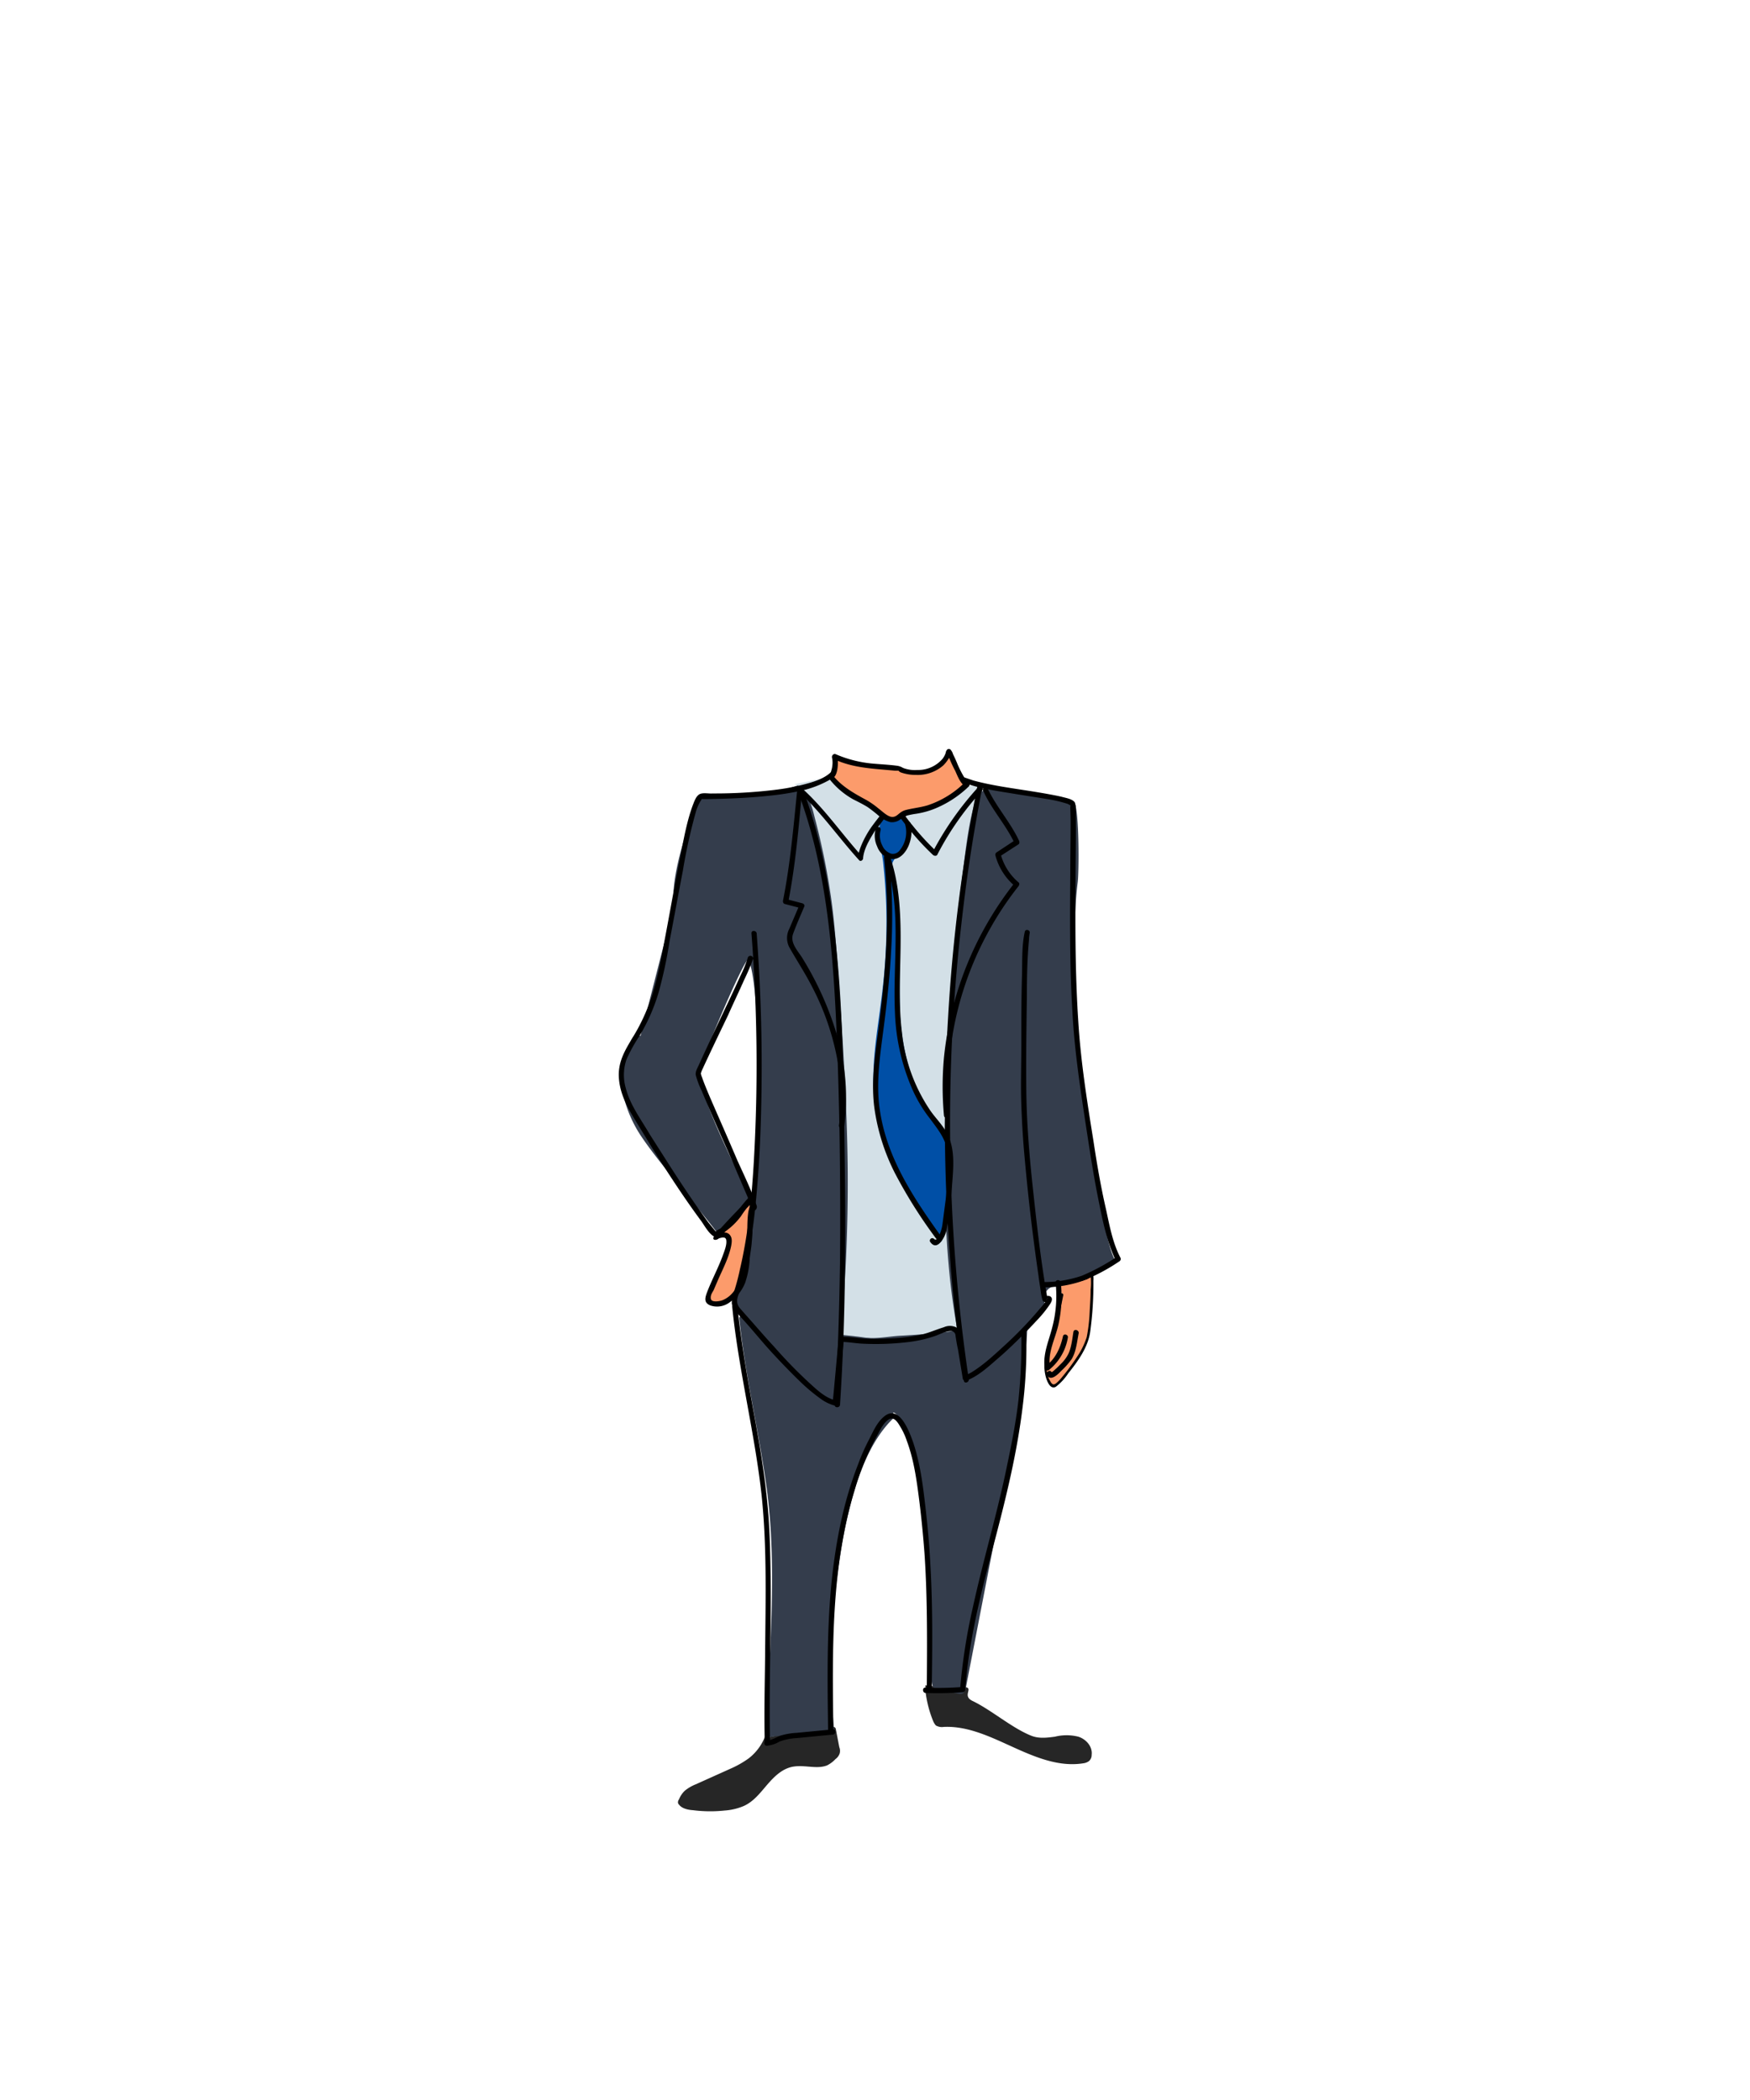 <svg xmlns="http://www.w3.org/2000/svg" viewBox="0 0 500 600"><defs><style>.b{fill:#343d4c}.e{fill:#fc9b6b}</style></defs><path d="M218.6 496.1a14.6 14.6 0 01-4.7 6.3 28.1 28.1 0 01-5.1 2.9l-10 4.5a12 12 0 00-3.1 1.8 7 7 0 00-1.7 2.5 1.6 1.6 0 00-.3.8.9.9 0 00.3.7c.8 1.1 2.5 1.5 4 1.6a38.7 38.7 0 009 .1 17 17 0 005.5-1.3c2.9-1.3 4.8-3.9 6.8-6.2s4.4-4.7 7.7-5.1 6.5.8 9.3-.3a8.4 8.4 0 002.4-1.8 3.3 3.3 0 001.2-1.6 2.8 2.8 0 00-.1-1.8l-1-5.2a.8.8 0 00-.2-.4.8.8 0 00-.7-.2 70.5 70.5 0 00-12.1 1.7l-7.5 1.5m46.1-13.6a32.7 32.7 0 002.2 8.7 4.6 4.6 0 00.8 1.3 3.5 3.5 0 002.3.4c6.9-.3 13.4 2.9 19.8 5.8s13.1 5.7 20 4.6a3.5 3.5 0 001.6-.6 2.3 2.3 0 00.8-1.8c.3-2.4-1.6-4.5-3.8-5.2a13.8 13.8 0 00-6.7 0c-2.3.3-4.6.6-6.8-.3-5.5-2.2-11.3-7.3-16.7-9.9-3.4-1.6.9-4-2.8-4a76 76 0 01-10.7-.5" fill="#262626"/><path class="b" d="M228.6 224.2c-8.6 2.8-6.6 1.8-13.7 3-2.5.4-13.2-1.6-15 1s-8.7 22.1-7.3 30.2L183 296c-3.5-2.9-5.1 11.3-5.3 12.7a14.8 14.8 0 00.5 4.7 36.5 36.5 0 004.7 10.8c5.4 8.2 16 20 22 28 5.9-2.2 2.2-3 7-7 1.1-.8 3.9-4.1 3-3-3.6 4.9 1.3 3.4-1-1-4-8-14.2-28.3-14-35 .1-2.7 13.3-33.8 14-32 3 7 3 39 3 39 .1 28-1.8 34.1-7.2 57.3a6.4 6.4 0 00.3 3.9 3.8 3.8 0 002.2 1.6c26.4 10.6 54.8 8.5 81.8 2 1.8-.4 3.9-3.2 4.4-5.7a13.6 13.6 0 01.3-2.9 3.3 3.3 0 012.8-1.9c6.3-1.4 5.3-.7 11.4-3.3 1-.4 7.2-3.5 6-4-3.8-1.7-15.1-75.4-11-108 .4-2.6.5-21.1-1-23s-17.3-2.3-19-3c-6.2-2.7-6.2-1.7-6.6-1-1.7 3.1.3-3.1-1.4 0 .6-.9-23.8 6-23.8 6a61 61 0 01-25.3-5"/><path d="M237 222c5 2.8 6 6 6.1 6 10.7-5.2 25.6-2.3 37.5-3.8-3.5 6.2-4.6 18.1-5.6 25.8-1.7 13.1-3.2 24.7-3 38 .1 4.7-1.4 9.6-1.4 14.3s-.5 11-.6 16.5c-.4 20.6-.1 43.6 4 63.4-12.3 3.8-21.2.1-33.8-.8a469.6 469.6 0 002-47.4c-.2-19.2-1.5-38.2-2.8-57.2-.6-7.6-1.1-15.2-2.3-22.6a196 196 0 00-4.3-20.5c-1-4.2-2.6-9.1-5.9-9.6" fill="#d3e0e7"/><path d="M255.3 228a24.5 24.5 0 013.5 6.6c.7 2.5.7 5.6-.6 7.7s-2.9 2.7-3.4 4.9a9.7 9.7 0 00.4 4.1c2.5 11.9 1.6 24.5 1.9 36.9s4.3 25.4 10.8 34a18 18 0 013 5c1.7 3.6.2 8.8-.2 13s-1.1 9.8-1.7 14.6a94.5 94.5 0 01-15.1-25.5 53 53 0 01-3.5-11.3c-2.3-11.7.5-23.8 1.8-35.7a158.4 158.4 0 00.2-35.1 23.2 23.2 0 00-.6-3.8l-.6-2.8c-.8-4.7 1.5-9.2 3.6-13" fill="#004fa6"/><path class="b" d="M211.2 376.5c1.7 16.8 5.8 33.1 8 49.8 2.9 23.1.5 46.6-.3 70.1 5.9-.8 13.5-1.2 19.4-2a205.7 205.7 0 013.1-57.6c2.5-12.3 6.5-24.9 14.4-32.1.5-.4-1.1-1-.5-1.1s3.1 3.1 3.7 5.1c5.6 17.1 5.7 35.9 6.2 54.6.1 5.7.5 11.4 1 17.1a4.7 4.7 0 00.4 1.6 2.1 2.1 0 001.4.7l5.8 1.2a1.6 1.6 0 001.5-.2 4.4 4.4 0 00.7-1.7l10.2-52.7c3.4-17.5 6.8-35.1 7.5-53.2-5.6-.5-10.5 1.6-16 3.1s-13.2 2-19.7 2.4c-3 .1-5.9.7-8.9.7a52.9 52.9 0 01-12.4-1.7l-24.8-5.2"/><path class="e" d="M204.9 353.2c8-2.7-.3 10.4-2.7 17.7v.5a1 1 0 00.5.6c3 1.7 6.7-.7 8.8-4.3s1.6-7 2.4-11.4.1-6.3.7-10c.2-.9.7-2.5.2-3s.5-1.5-.1-.8c-3.6 4.4-6.2 6.4-9.8 10.7"/><path d="M205.1 353.9c.8-.2 2.2-.8 2.4.4s-.4 2.8-.8 3.9c-1.3 3.7-3.2 7.2-4.6 10.8-.6 1.6-1.2 3.2.9 4a6 6 0 005.6-1 12.4 12.4 0 004.3-5.5 24.7 24.7 0 001.3-7c.2-1.6.5-3.2.6-4.8a35.4 35.4 0 00.2-4.6 23.2 23.2 0 01.6-4.6 8.8 8.8 0 00.2-1.6c0-.1-.3-1.2-.4-1.1l-.8.2h.1l-.5-1.1a19.4 19.4 0 01-2.3 2.7l-2.5 2.6c-1.7 1.8-3.4 3.6-5 5.5s.5 1.8 1.1 1 3.4-3.8 5.2-5.7l2.5-2.7a11.8 11.8 0 002.3-2.7.8.8 0 00-.4-1.1h-.1a.7.7 0 00-.7.2 1.6 1.6 0 00-.3 1.6 2 2 0 01.2 1.3c-.1.6-.3 1.1-.4 1.7-.4 2.7-.2 5.5-.4 8.2s-.6 5.4-1 8a12.8 12.8 0 01-3.1 6.9 7.5 7.5 0 01-2.9 2.1c-.8.3-3.1.7-3.3-.4s.5-1.9.8-2.5l1.2-2.8c1.4-3.2 3.1-6.4 3.8-9.8.2-1.1.4-2.4-.5-3.3s-2.5-.6-3.7-.2-.5 1.7.4 1.4z"/><path class="e" d="M303.4 369.9a81.5 81.5 0 01-2.6 11.1c-1.2 3.9-2.7 8.2-1.7 12.3.3 1.3 1 2.5 2 2.7s9-9.7 9.9-14.4 1.2-17.6.9-17.4c-2.8 1.9-2.9 1.1-6 2-.7.2-2.9 1.8-3.1.7"/><path d="M303 369.8a82.2 82.2 0 01-2.8 11.9c-1.1 3.5-2.3 7.1-1.6 10.8.2 1.2 1.2 4.8 3.1 3.7a15.8 15.8 0 003.5-3.8c2.8-3.5 5.7-7.5 6.3-12a100.8 100.8 0 00.9-14.5 4.7 4.7 0 00-.1-1.7c-.3-.8-1.2.1-1.7.4a16.1 16.1 0 01-3.6 1l-3.8 1.2c-.1-.5-.9-.3-.7.2s3.1-.3 3.9-.5l2.9-.6 1.3-.4.8-.5c.4-.4.3-.1.2-.6a18.7 18.7 0 010 4.1c0 2.4-.2 4.7-.3 7a48.1 48.1 0 01-.8 6.5 21.6 21.6 0 01-2.8 5.7 59.8 59.8 0 01-4.2 5.7 12.9 12.9 0 01-1.6 1.7c-.8.7-1.3.6-1.9-.6-2.1-3.6-.3-8.5.8-12.2a122.6 122.6 0 003-12.3c0-.5-.7-.7-.8-.2zM238 220c-1.6 1.9-4.1 2.9-6.4 3.6a60.5 60.5 0 01-9.6 2 142 142 0 01-18.4 1.1c-1.1.1-2.7-.3-3.7.2s-1.5 2-1.9 3c-1.8 4.8-2.7 10.1-3.7 15.2-1.4 6.9-2.6 13.9-3.9 20.8s-2 11.1-3.5 16.5a54.9 54.9 0 01-4.4 11c-2.4 4.6-5.9 8.5-5.7 14.1s3.2 10.1 6 14.7c1.8 2.9 3.5 5.8 5.3 8.6 3.9 6.1 7.9 12.2 12.2 18 1 1.4 2 3.3 3.4 4.3s2.7-.6 3.6-1.3a19.9 19.9 0 004.4-4.3 32.8 32.8 0 013.3-4.3.7.7 0 00-1.1-1c-2.8 2.8-4.4 6.4-7.8 8.7-.4.2-1.4.6-1.6 1s.3.2.2.2l-.5-.6-1.8-2.2c-4.1-5.6-7.9-11.3-11.6-17.1l-5.1-8c-2.5-4.3-5.7-8.5-6.9-13.3a13.5 13.5 0 01.2-8.2 43.8 43.8 0 013.7-6.7 53.3 53.3 0 005.4-12.2 123.3 123.3 0 003.2-14.9c1.3-6.7 2.5-13.4 3.8-20.1a154.8 154.8 0 013.6-16.4 12.5 12.5 0 011.7-3.9c.3-.4 0-.3.3-.2h1.8c5.6-.1 11.2-.3 16.8-.9a81.3 81.3 0 009.7-1.5 29.8 29.8 0 007.7-2.9 7.4 7.4 0 002.3-2c.6-.7-.4-1.8-1-1z"/><path d="M213.7 273.5a36 36 0 01-2.2 5.4c-1.3 2.9-2.7 5.9-4.1 8.8-2.6 5.5-5.2 11-7.7 16.5-.4.9-1.1 2-.9 3a24.5 24.5 0 001.7 4.5c2.5 6 5.1 11.9 7.7 17.7l4.2 9.8c.8 1.9 1.7 3.8 2.3 5.7s1.8.5 1.5-.4c-1.5-4.4-3.6-8.7-5.5-12.9-2.6-6.1-5.3-12.2-7.9-18.2-.8-1.9-1.6-3.8-2.3-5.8a1.9 1.9 0 01-.2-.7c-.2-.3 0-.3-.1 0a5.6 5.6 0 01.4-1.2c2.4-5.2 4.9-10.4 7.4-15.6 1.5-3.4 3.1-6.7 4.6-10.1a65.7 65.7 0 002.6-6.1.8.8 0 00-1.5-.4z"/><path d="M214.7 266.7a483.1 483.1 0 01.7 64.8c-.6 10.4-1.6 21-4 31.2a60.6 60.6 0 01-1.6 6.1 8.1 8.1 0 00-.7 3.7 4.9 4.9 0 001.5 2.7c2.6 2.7 5 5.6 7.5 8.5s7.3 8 11.2 11.7a51.7 51.7 0 005.1 4.2 12 12 0 004.1 2 .7.7 0 00.9-.8c.6-6 1.1-12.1 1.7-18.1l-.8.7c2 0 4 .4 6 .5a77.4 77.4 0 0013.6-.5 36.8 36.8 0 007.3-1.7c1.4-.5 3-1.4 4.5-1.4a1.3 1.3 0 011.3 1.3c.2 1.3.4 2.6.7 3.9l1.4 8.5a.8.8 0 00.9.5c3.6-1.3 6.7-4.3 9.5-6.7s7.3-6.8 10.7-10.5a33.6 33.6 0 003.4-4.1c.4-.6 1.3-1.7.8-2.5a1.1 1.1 0 00-1.2-.4l-.7.3h-.1l.9.2c.2-.1-.1.3 0 .1s-.2-.7-.2-.9l-.3-1.7c-1.7-10.2-2.8-20.5-3.9-30.7-.6-5.8-1.1-11.6-1.4-17.4s-.3-10.4-.3-15.6c0-6.8.1-13.6.2-20.4 0-5.2.1-10.5.6-15.7a11.1 11.1 0 01.2-1.9c.2-.9-1.2-1.3-1.4-.4-.9 4-.7 8.4-.8 12.4-.2 6.6-.2 13.2-.2 19.8s-.2 11.4 0 17.1.5 10.5 1 15.8c1 11.1 2.3 22.1 3.9 33.1.2 1.7.5 3.3.7 4.9a15.5 15.5 0 00.5 2.3c.4.6.9.4 1.4.2h.1c.2-.1.1.1.1 0s-.7-.6-.5-.6-.4.8-.5 1a18.3 18.3 0 01-1.3 1.6 110 110 0 01-9.4 9.9c-3.3 3-6.6 6.2-10.4 8.5l-1.8.9 1 .5-1.3-7.7-.8-4.5a3 3 0 00-1.2-2.1 4.1 4.1 0 00-3.6-.1c-2 .6-4 1.5-6 2a50.4 50.4 0 01-9.4 1.2c-2.2.1-4.3.2-6.5.1s-5-.6-7.5-.6a.8.8 0 00-.7.8c-.6 6-1.1 12.1-1.7 18.1l1-.7c-3-.5-5.8-3.3-7.9-5.2a133.2 133.2 0 01-9.8-10.1c-2.8-3-5.5-6.2-8.2-9.2l-1.4-1.6c-1.2-1.3-1.2-2.5-.6-4.1s1.2-3.8 1.6-5.7c2.4-9.8 3.4-19.9 4.1-29.9s1-22.8.9-34.2-.6-22.3-1.4-33.4c-.1-.9-1.6-1-1.5 0z"/><path d="M274.1 223.1c5.1 2.2 10.9 2.9 16.3 3.8l8.8 1.4a39 39 0 015.9 1.4l.7.4c.1.1-.1-.1 0-.1s0 .4 0 .8.1 2.6.1 3.9c0 4.8-.1 9.6-.1 14.3-.1 13.4-.2 26.8.6 40.1.6 11.2 2.3 22.3 4 33.4 1 6.5 2 13.1 3.3 19.6s2.1 10.5 4 15.5a18.9 18.9 0 001.1 2.5l.3-1a60.1 60.1 0 01-10 5.4 34 34 0 01-10.5 1.8c-1 .1-1 1.6 0 1.5a33.8 33.8 0 0010.9-1.9 56.5 56.5 0 0010.3-5.5.8.8 0 00.3-1.1c-2.2-4.2-3.1-9.2-4.1-13.8-1.5-6.5-2.6-13-3.6-19.6-1.8-11.2-3.6-22.5-4.3-33.8-.9-13.4-.9-27-.8-40.5 0-5.1.1-10.2.1-15.4v-4.6a6.1 6.1 0 00-.3-2.3c-.6-1-2.5-1.3-3.6-1.6s-4.9-1-7.4-1.4c-6-1-12.1-1.7-18-3.3l-3.2-1.1c-.9-.4-1.7.9-.8 1.2zm-64.9 150.2c1.8 18.1 6.4 35.8 8.4 53.9 1.6 15.3 1.1 30.8 1 46.1-.1 8.2-.3 16.4-.1 24.6a.8.8 0 001.5 0c-.3-15.3.3-30.7.2-46-.1-7.3-.2-14.6-.9-21.8-.8-8.8-2.3-17.6-3.9-26.3s-3.7-20.3-4.7-30.5c-.1-1-1.6-1-1.5 0zm28.9 121.1c-.3-23-.7-46.5 6.1-68.7a76.9 76.9 0 015.9-14.6l1.8-3.3c.6-.9 1.7-2.5 2.9-2.5s2.1 1.8 2.7 2.8a19.6 19.6 0 011.6 3.6c1.9 5.1 2.7 10.5 3.4 15.9s1.3 11.4 1.7 17.1c.8 12.6.7 25.2.6 37.8-.1 1 1.4 1 1.4 0 .2-11.9.3-23.9-.4-35.8-.3-6-.9-12-1.6-17.9s-1.5-11.3-3.3-16.7c-1.1-3.1-4-11.1-8.4-7.3-1.9 1.6-3 4.1-4.1 6.3a58.3 58.3 0 00-3.2 7.2c-4.2 10.7-6.4 22.1-7.6 33.6-1.4 14.1-1.2 28.3-1 42.5a.8.8 0 001.5 0z"/><path d="M291.8 380.5a157.4 157.4 0 01-.8 19.4c-.7 6.2-1.9 12.3-3.2 18.5-2.8 13.8-6.9 27.3-9.9 41.1a166 166 0 00-3.6 23.3l.7-.8a93.3 93.3 0 01-10.6.2c-.9-.1-.9 1.4 0 1.5a93.3 93.3 0 0010.6-.2.8.8 0 00.8-.7c1-14.3 4.6-28.1 8.2-41.8s6.6-26 8.2-39.2a138.1 138.1 0 001-21.3c0-1-1.5-1-1.4 0zM238 494.1l-10.4 1a18.5 18.5 0 00-4.6.8c-1.3.5-2.6 1.4-4.1 1.4a.8.8 0 000 1.5 8.5 8.5 0 003.8-1.2 16.4 16.4 0 014.9-1l10.4-1c.9-.1.9-1.6 0-1.5zM228 226c6.5 5.9 11.5 13.2 17.4 19.7.4.6 1.2.1 1.2-.5.2-2.7 1.9-5.4 3.3-7.7l.9-1.1 2-2.7 1.2-1.5a10.6 10.6 0 001-1.2c.1-.1.4-.2 0-.2s0 .1.2.3l1.2 1.5c1.1 1.4 2.1 2.8 3.2 4.1a72.5 72.5 0 007 7.6c.4.3 1 .3 1.2-.1a83.5 83.5 0 0112.8-18.3c.6-.7-.4-1.8-1.1-1a88.1 88.1 0 00-13 18.5h1.2a72.5 72.5 0 01-7-7.6c-1.3-1.5-2.4-3.2-3.7-4.8s-1.4-1.8-2.3-1.5-1.5 1.4-2 2-2.6 3.2-3.8 4.9-3.6 5.8-3.8 8.9l1.3-.5c-5.9-6.5-10.8-13.8-17.4-19.7-.7-.7-1.7.4-1 1z"/><path d="M279.2 224.9a480.7 480.7 0 00-8.3 65.5 500.9 500.9 0 00.4 67.1c.9 12.4 2.2 24.7 4.1 37 .1.9 1.5.5 1.4-.4a489.6 489.6 0 01-5.3-66.2 498.4 498.4 0 013.4-65.8c1.4-12.3 3.3-24.6 5.7-36.8.2-.9-1.2-1.3-1.4-.4zm-51.4.8c7.8 20.4 9.9 42.5 11 64.2 1.1 23.6 1.4 47.3 1.2 70.9-.2 13.5-.6 27-1.5 40.6-.1.9 1.4.9 1.5 0 1.6-24.3 1.7-48.6 1.3-72.9-.3-22.7-.5-45.6-3.6-68.2-1.6-11.9-4.1-23.8-8.4-35-.4-.9-1.8-.5-1.5.4z"/><path d="M227.8 225.5c-1.1 10.7-2 21.4-4.1 31.9 0 .4.1.8.6.9l4.6 1.2-.5-.9-2.9 6.8a5.7 5.7 0 00.1 5.4c2.1 3.7 4.4 7.2 6.3 10.9a74.1 74.1 0 017.9 24.5 56 56 0 01-.1 15.3c-.1 1 1.3 1.4 1.5.4a63.3 63.3 0 00-1.9-25.6 91.5 91.5 0 00-10.2-22.8c-1.3-2-3.4-4.2-2.5-6.7s2.1-5.2 3.2-7.8c.2-.4-.2-.8-.5-.9l-4.6-1.2.5.9c2.1-10.7 3-21.5 4-32.3.1-1-1.4-1-1.4 0zm53.1.4c2.4 5.4 6.5 9.7 9 15.1l.2-1-5.3 3.5a.8.8 0 00-.4.9 17.2 17.2 0 005.6 8.8v-1.1a96.3 96.3 0 00-20.3 50.1 90.9 90.9 0 000 16.5c.1 1 1.6 1 1.5 0a93.1 93.1 0 0111.7-53.4 91.1 91.1 0 018.1-12.1c.2-.3.4-.8 0-1.1a15.9 15.9 0 01-5.1-8.1l-.4.8 5.4-3.5c.4-.2.4-.6.3-1-2.5-5.4-6.6-9.8-9.1-15.2-.3-.9-1.6-.1-1.2.8zm-30.7 10.9a7.2 7.2 0 00.4 5 5.7 5.7 0 003 3.3c3.1 1.4 5.5-1.7 6.3-4.3a10 10 0 00.2-5.7.8.8 0 00-1.5.4 8.2 8.2 0 01-1.5 7.4 2.4 2.4 0 01-2.5 1 4.1 4.1 0 01-2.5-2.3 6.1 6.1 0 01-.5-4.4.7.7 0 10-1.4-.4z"/><path d="M252.6 245.1c1.7 16 .5 32.1-1.5 48-1 7.8-2.3 15.5-1.3 23.3a58.9 58.9 0 005.9 18.8 138.3 138.3 0 0011.7 18.6c.5.7 1.8 0 1.3-.8-7.6-10.6-15.1-21.9-17.2-35.1-1.3-7.6-.2-15.3.8-22.9s1.9-15.4 2.3-23.2a170.1 170.1 0 00-.5-26.7c-.1-.9-1.6-.9-1.5 0z"/><path d="M252.7 244.9c5.2 14.2 2.3 29.7 3 44.4a59.9 59.9 0 004.7 21.3 38.7 38.7 0 005.3 9c2.2 3 4.5 5.7 5 9.5s-.1 9.1-.5 13.6l-.9 6.9a11.1 11.1 0 01-.8 3c-.2.5-.9 2.1-1.6 1.4s-1.7.3-1 1c2 2.6 4.2-1.8 4.5-3.4a91.4 91.4 0 001.6-12.8c.3-4 .8-8.5-.4-12.5s-3.8-6.1-5.8-9a48.6 48.6 0 01-8.1-22.3c-1-8.1-.5-16.2-.4-24.3s-.1-17.8-3.1-26.2c-.3-.9-1.8-.5-1.5.4zm-38.3 98.6a.7.7 0 100-1.5.7.7 0 000 1.5zm87.2 23a35.1 35.1 0 01-1 12.9c-1 3.9-2.7 7.5-2.1 11.6a.8.8 0 001.1.5 15 15 0 005.5-9.3c.2-.9-1.2-1.3-1.4-.4-.7 3.2-2.1 6.4-4.8 8.4l1.1.4c-.7-4.2 1.5-8.1 2.4-12.1a37.2 37.2 0 00.7-12c-.1-1-1.6-1-1.5 0z"/><path d="M299.1 392.9c1.2 2 3.4-.5 4.3-1.4a21.4 21.4 0 002.8-3.2c1.3-2.2 1.5-4.9 2-7.4.1-.9-1.3-1.3-1.5-.4s-.5 4.5-1.5 6.4a10.4 10.4 0 01-1.7 2.4l-1.5 1.5-1 .9-.4.3h-.2c-.4-.8-1.7 0-1.3.8z"/><path class="e" d="M238.5 216.2c.3 1.2-.1 6-1.3 5.6 2.6 3.6 6.6 5.8 10.5 7.8 1.8 1 4.8 4.1 6.8 4.6s2.8-1.8 5-2a33.1 33.1 0 006.9-1.7 29.1 29.1 0 009.9-6.4c-1.5-.2-5.1-9.6-5.2-9.4s-1 5-8 6c-1.7 0-5 0-6-1s-11.4 0-18.6-3.5"/><path d="M237.7 216.4a6.4 6.4 0 01.1 2.4 5.8 5.8 0 01-.3 1.4 1.4 1.4 0 01-.2.6c0 .3-.2.2.1.2s-1.3.6-.8 1.1a22.9 22.9 0 007.2 6.3c1.4.7 2.8 1.4 4.1 2.2a41.9 41.9 0 013.3 2.6 8.3 8.3 0 003.2 1.7 3.9 3.9 0 003.1-1 14 14 0 011.7-.9 23.8 23.8 0 012.6-.5 23.9 23.9 0 005.4-1.5 30.7 30.7 0 009.6-6.3.8.8 0 00-.3-1.3c-.4-.1-1-1.3-1.3-1.8a31.8 31.8 0 01-1.6-3.2c-.4-1-.8-1.9-1.3-2.9a3.2 3.2 0 00-.8-1.4.8.8 0 00-.8 0 1.6 1.6 0 00-.5 1 5.6 5.6 0 01-.9 1.7 9.2 9.2 0 01-7.2 3.2 9.5 9.5 0 01-4.1-.6 4.4 4.4 0 00-1.6-.6c-2.2-.3-4.4-.4-6.7-.6a34.2 34.2 0 01-10.9-2.7c-.8-.4-1.6.9-.7 1.3 5.5 2.7 11.6 2.8 17.6 3.4h.9c.2.1-.2-.1.1 0a1.8 1.8 0 00.7.5 12.5 12.5 0 004.3.7 11.1 11.1 0 007.8-2.7 10.8 10.8 0 001.8-2.4 10.4 10.4 0 00.4-1c.2-.5.3-.3-.2 0h-.8c-.4-.3 0 .1.1.4l.5 1.1a35.4 35.4 0 001.6 3.4c.6 1.3 1.6 4.1 3.2 4.6l-.4-1.3a27.1 27.1 0 01-10.7 6.6c-2 .6-4.1.8-6.1 1.3s-2.3 1.8-3.7 2-3.1-1.6-4.2-2.4a23.1 23.1 0 00-3.6-2.5c-3.5-1.9-7.1-3.9-9.6-7.2l-.8 1.1c2.6.6 2.6-5.1 2.2-6.5a.8.8 0 00-1.5.4z"/></svg>